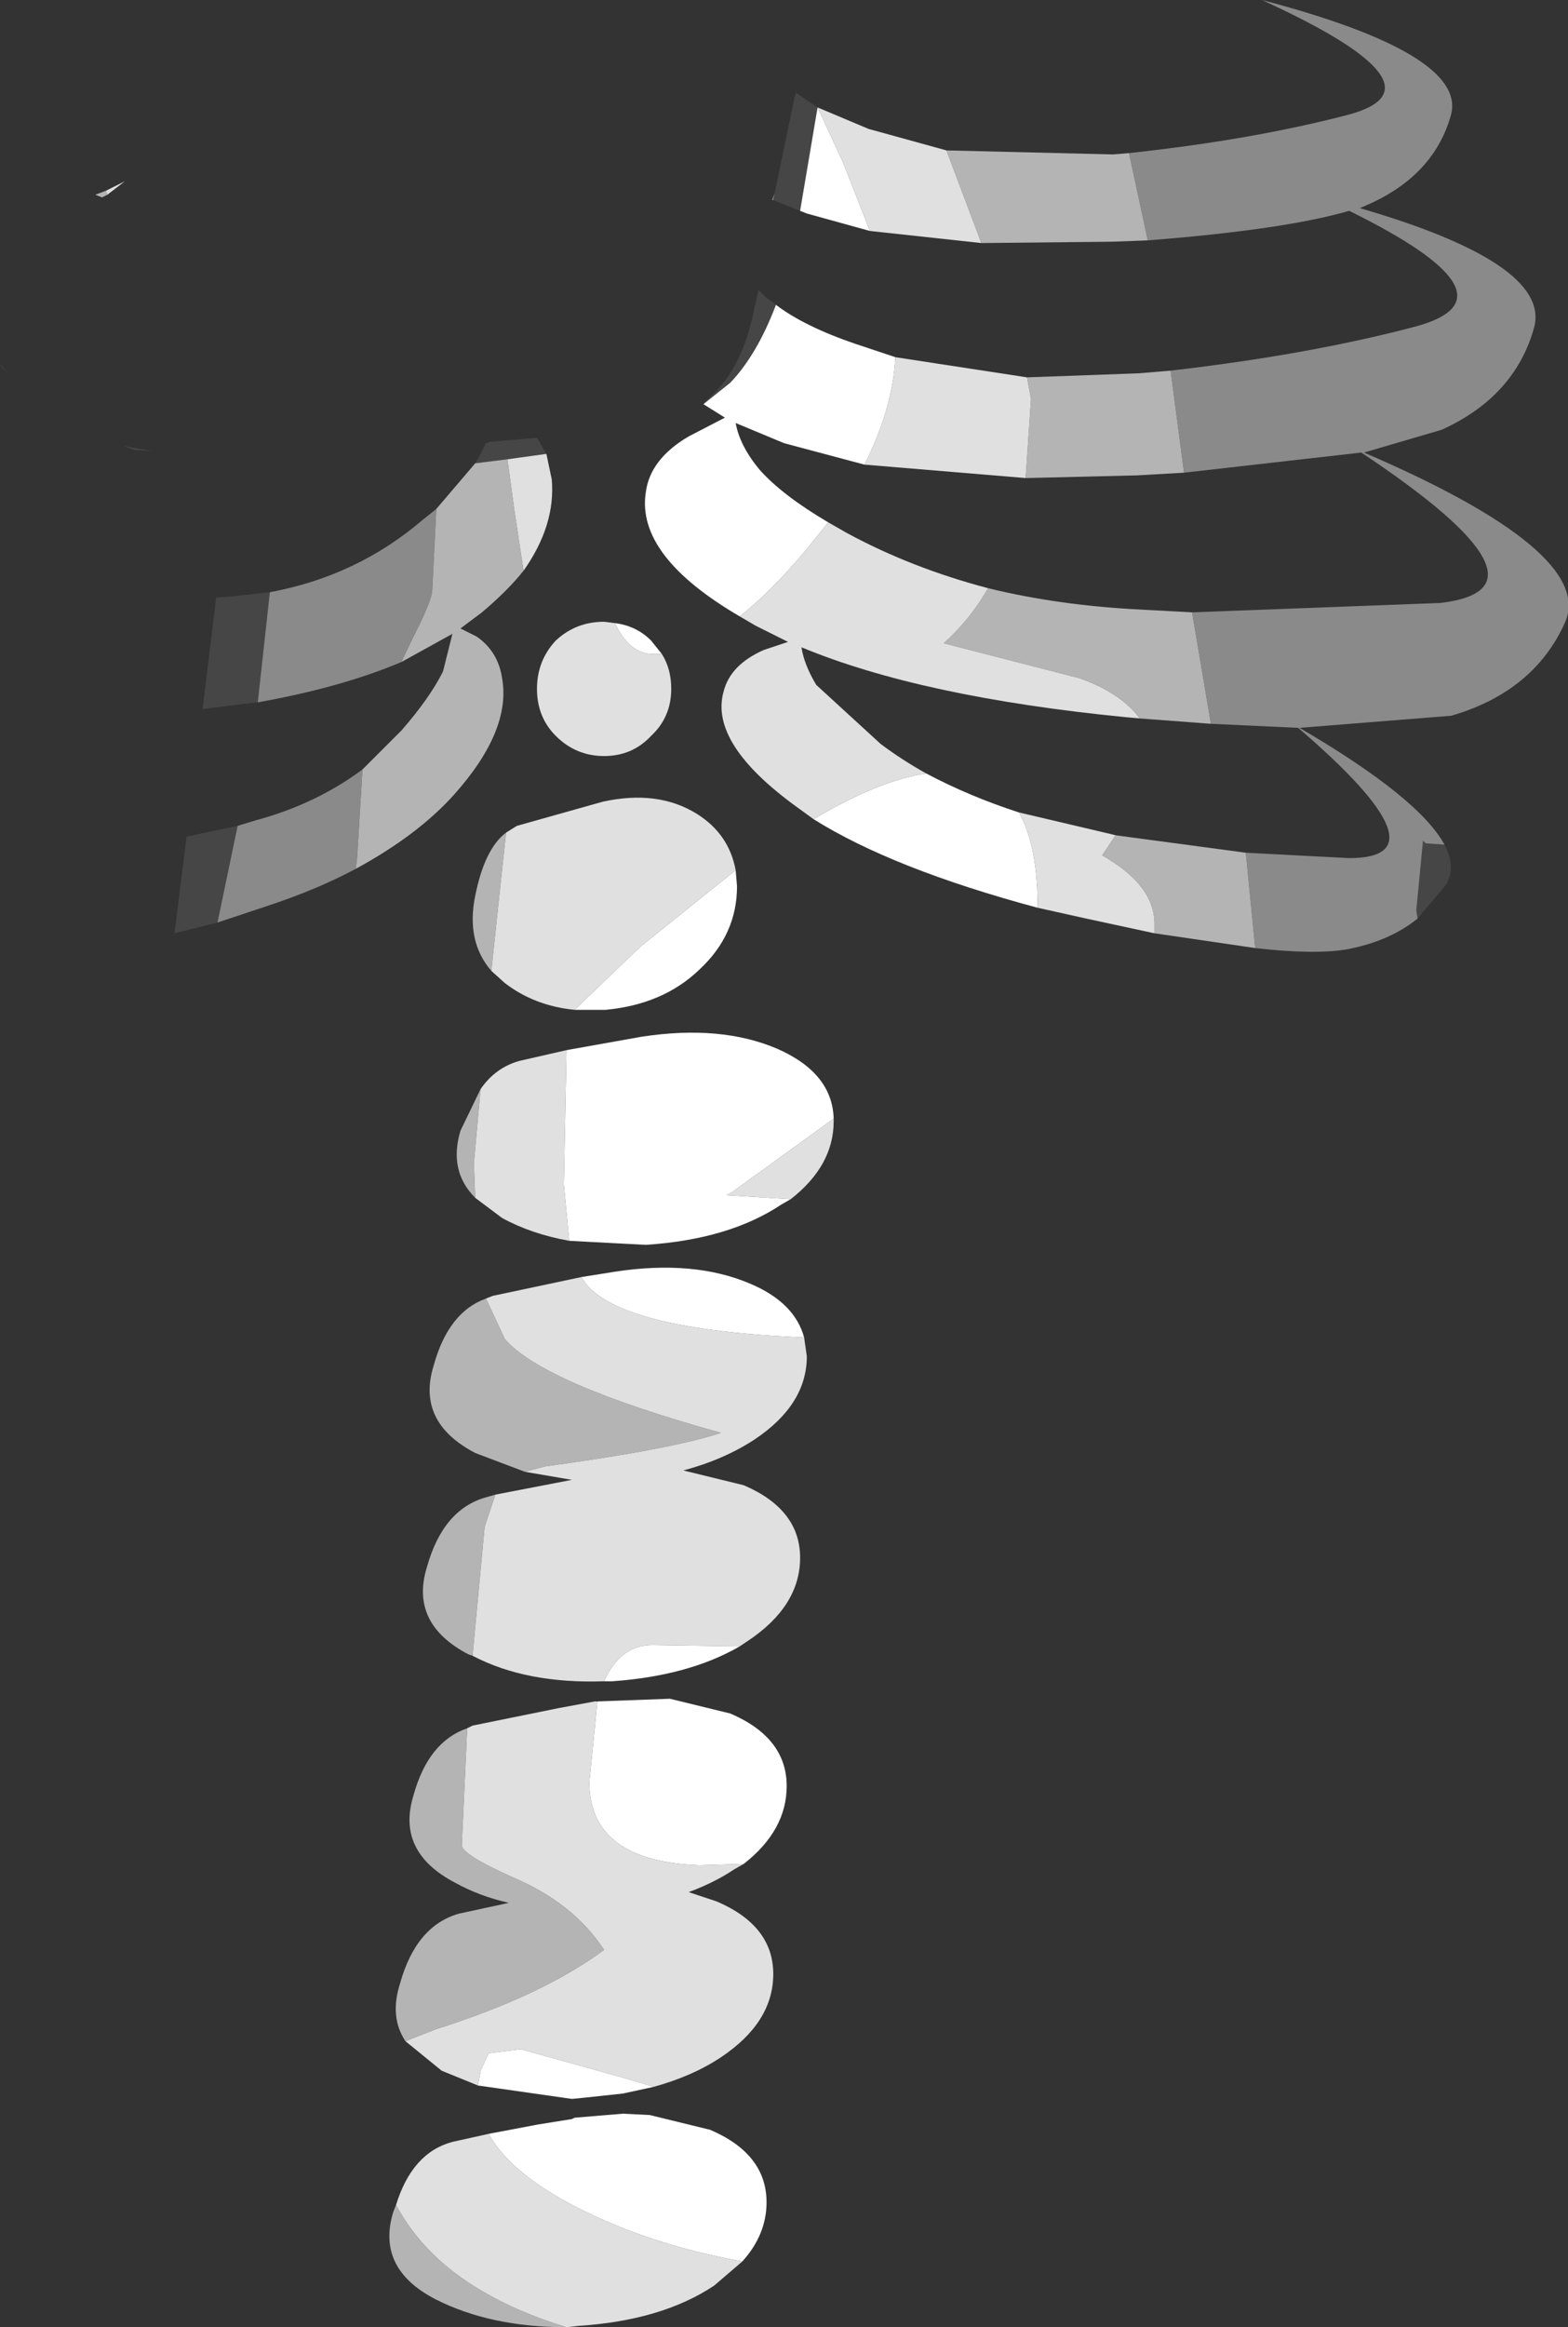 <?xml version="1.0" encoding="UTF-8" standalone="no"?>
<svg xmlns:ffdec="https://www.free-decompiler.com/flash" xmlns:xlink="http://www.w3.org/1999/xlink" ffdec:objectType="shape" height="86.65px" width="58.4px" xmlns="http://www.w3.org/2000/svg">
  <rect width="100%" height="100%" fill="#333333" stroke="none"/>
  <g transform="matrix(1.0, 0.0, 0.0, 1.0, 29.0, 102.05)">
    <path d="M24.8 -70.6 Q25.25 -69.75 24.85 -69.1 L23.8 -67.85 23.75 -68.15 24.0 -70.75 24.1 -70.65 24.8 -70.6 M-2.8 -87.0 L-2.75 -87.1 Q-1.35 -88.2 -0.9 -90.6 L-0.75 -91.25 -0.5 -91.0 -0.1 -90.7 Q-0.8 -88.85 -1.8 -87.8 L-2.8 -87.0 M0.8 -94.2 L-0.2 -94.6 -0.15 -94.85 0.6 -98.45 0.65 -98.6 Q1.0 -98.35 1.45 -98.05 L0.8 -94.2 M-11.3 -84.8 L-11.15 -85.05 -10.9 -85.55 -10.75 -85.6 -9.0 -85.75 -8.65 -85.15 -10.1 -84.95 -11.3 -84.8 M-20.9 -67.7 L-22.5 -67.3 -22.05 -70.9 -20.15 -71.3 -20.9 -67.7 M-19.4 -75.9 L-19.85 -75.85 -21.45 -75.65 -21.35 -76.5 -20.95 -79.8 -20.3 -79.85 -18.95 -80.0 -19.4 -75.9 M-28.85 -88.3 L-28.95 -88.4 -29.0 -88.5 -28.65 -88.1 -28.85 -88.3 M-24.0 -85.3 L-24.4 -85.45 -23.35 -85.25 -24.0 -85.3 M-25.3 -85.9 L-25.35 -85.85 -25.3 -85.9" fill="#464646" fill-rule="evenodd" stroke="none"/>
    <path d="M13.05 -96.35 Q17.7 -96.85 21.3 -97.8 25.0 -98.85 18.0 -102.05 25.6 -100.05 25.05 -97.8 24.45 -95.6 22.1 -94.5 L21.65 -94.3 Q28.7 -92.25 28.15 -89.9 27.45 -87.3 24.7 -86.05 L21.8 -85.2 Q30.4 -81.5 29.3 -78.9 28.15 -76.3 25.05 -75.4 L19.4 -74.95 Q23.85 -72.35 24.8 -70.6 L24.1 -70.65 24.0 -70.75 23.75 -68.15 23.8 -67.85 Q22.75 -67.0 21.15 -66.7 19.95 -66.5 17.75 -66.75 L17.4 -70.3 21.25 -70.1 Q25.0 -70.1 19.35 -74.95 L16.1 -75.1 15.4 -79.25 24.65 -79.6 Q29.3 -80.15 21.7 -85.2 L15.1 -84.45 14.6 -88.25 Q19.8 -88.85 23.75 -89.9 27.75 -91.0 21.25 -94.2 18.85 -93.5 13.75 -93.1 L13.05 -96.35 M-0.2 -94.6 L-0.25 -94.6 -0.15 -94.85 -0.2 -94.6 M-15.75 -69.7 Q-17.15 -68.95 -18.95 -68.35 L-20.9 -67.7 -20.15 -71.3 -19.5 -71.5 Q-17.25 -72.1 -15.5 -73.4 L-15.7 -70.1 -15.75 -69.7 M-14.05 -77.4 Q-16.3 -76.45 -19.4 -75.9 L-18.95 -80.0 Q-15.7 -80.6 -13.25 -82.7 L-12.75 -83.1 -12.9 -80.1 Q-12.9 -79.7 -13.65 -78.25 L-14.05 -77.4" fill="#8a8a8a" fill-rule="evenodd" stroke="none"/>
    <path d="M17.75 -66.75 L14.0 -67.3 14.0 -67.65 Q14.0 -69.1 12.05 -70.2 L12.55 -70.95 17.4 -70.3 17.75 -66.75 M9.25 -88.0 L13.4 -88.15 14.6 -88.25 15.1 -84.45 13.35 -84.35 9.2 -84.25 9.4 -87.2 9.25 -88.0 M13.75 -93.1 L12.4 -93.05 7.55 -93.0 6.25 -96.45 12.45 -96.3 13.05 -96.35 13.75 -93.1 M7.8 -80.15 Q10.45 -79.5 13.55 -79.35 L15.4 -79.25 16.1 -75.1 13.45 -75.3 Q12.75 -76.25 11.2 -76.8 L6.15 -78.1 Q7.15 -79.0 7.8 -80.15 M-11.3 -57.45 Q-12.3 -58.45 -11.85 -59.95 L-11.1 -61.5 -11.35 -58.75 -11.3 -57.45 M-11.4 -40.4 L-11.55 -40.45 Q-13.75 -41.6 -13.1 -43.7 -12.5 -45.85 -10.9 -46.3 L-10.55 -46.4 -10.95 -45.2 -11.4 -40.4 M-9.45 -47.25 L-11.3 -47.95 Q-13.5 -49.1 -12.85 -51.2 -12.3 -53.2 -10.9 -53.7 L-10.2 -52.2 Q-8.8 -50.55 -2.15 -48.7 -3.95 -48.1 -8.7 -47.45 L-9.45 -47.25 M-11.3 -84.8 L-10.1 -84.95 -9.85 -83.1 -9.5 -80.8 Q-10.1 -80.05 -11.05 -79.25 L-11.85 -78.65 -11.25 -78.35 Q-10.45 -77.8 -10.3 -76.8 -9.95 -74.85 -12.1 -72.45 -13.45 -70.95 -15.75 -69.7 L-15.7 -70.1 -15.5 -73.4 -14.05 -74.85 Q-13.0 -76.05 -12.5 -77.05 L-12.15 -78.45 -14.05 -77.4 -13.65 -78.25 Q-12.9 -79.7 -12.9 -80.1 L-12.75 -83.1 -11.3 -84.8 M-25.0 -94.8 L-25.2 -94.7 -25.45 -94.8 -25.05 -94.95 -25.0 -94.8 M-10.7 -65.9 Q-11.65 -67.0 -11.3 -68.7 -10.95 -70.45 -10.15 -71.05 L-10.35 -69.2 -10.7 -65.9 M-13.9 -26.05 Q-14.5 -26.95 -14.1 -28.2 -13.5 -30.35 -11.9 -30.8 L-10.05 -31.2 Q-11.15 -31.45 -12.05 -31.95 -14.25 -33.1 -13.6 -35.2 -13.05 -37.2 -11.6 -37.7 L-11.8 -33.35 Q-11.8 -33.0 -9.9 -32.15 -7.65 -31.2 -6.5 -29.45 -8.8 -27.75 -12.75 -26.5 L-13.9 -26.05 M-7.9 -15.4 Q-10.75 -15.4 -12.8 -16.45 -15.0 -17.6 -14.35 -19.7 L-14.25 -19.95 Q-13.2 -18.0 -11.05 -16.75 -9.7 -15.95 -7.9 -15.4" fill="#b4b4b4" fill-rule="evenodd" stroke="none"/>
    <path d="M14.0 -67.3 L11.45 -67.85 9.65 -68.25 Q9.65 -70.55 8.95 -71.8 L12.35 -71.0 12.55 -70.95 12.05 -70.2 Q14.0 -69.1 14.0 -67.65 L14.0 -67.3 M1.3 -71.55 L0.75 -71.95 Q-2.6 -74.35 -2.05 -76.3 -1.8 -77.3 -0.55 -77.85 L0.35 -78.15 -0.85 -78.75 -1.45 -79.1 Q-0.3 -80.0 1.0 -81.55 L1.85 -82.6 2.55 -82.2 Q4.95 -80.9 7.8 -80.15 7.15 -79.0 6.15 -78.1 L11.2 -76.8 Q12.75 -76.25 13.45 -75.3 L12.9 -75.35 Q5.3 -76.1 0.85 -77.95 0.95 -77.3 1.4 -76.55 L3.8 -74.35 Q4.6 -73.75 5.5 -73.25 3.75 -73.0 1.3 -71.55 M4.35 -88.75 L9.25 -88.0 9.4 -87.2 9.2 -84.25 3.2 -84.75 Q4.25 -86.85 4.35 -88.75 M7.55 -93.0 L3.4 -93.45 2.4 -96.0 1.45 -98.05 3.35 -97.25 6.25 -96.45 7.55 -93.0 M2.05 -60.4 L2.05 -60.3 Q2.05 -58.65 0.45 -57.4 L-1.95 -57.55 -1.75 -57.65 2.05 -60.4 M-7.8 -55.85 Q-9.2 -56.1 -10.3 -56.7 L-11.3 -57.45 -11.35 -58.75 -11.1 -61.5 Q-10.55 -62.3 -9.65 -62.55 L-7.9 -62.95 -8.0 -57.95 -7.8 -55.85 M0.95 -52.25 L1.05 -51.55 Q1.05 -49.75 -0.9 -48.45 -2.05 -47.7 -3.55 -47.3 L-1.3 -46.75 Q0.8 -45.85 0.8 -44.05 0.8 -42.25 -1.15 -40.95 L-1.45 -40.75 -4.7 -40.8 Q-5.9 -40.8 -6.5 -39.45 -9.4 -39.35 -11.4 -40.4 L-10.95 -45.2 -10.55 -46.4 -7.7 -46.95 -9.45 -47.25 -8.7 -47.45 Q-3.95 -48.1 -2.15 -48.7 -8.8 -50.55 -10.2 -52.2 L-10.9 -53.7 -10.65 -53.8 -7.35 -54.5 -7.25 -54.35 Q-6.0 -52.55 0.95 -52.25 M-10.1 -84.95 L-8.65 -85.15 -8.45 -84.2 Q-8.3 -82.5 -9.5 -80.8 L-9.85 -83.1 -10.1 -84.95 M-4.35 -77.7 Q-4.0 -77.15 -4.0 -76.4 -4.0 -75.35 -4.75 -74.65 -5.45 -73.9 -6.5 -73.9 -7.55 -73.9 -8.3 -74.65 -9.0 -75.35 -9.0 -76.4 -9.0 -77.45 -8.3 -78.2 -7.55 -78.9 -6.5 -78.9 L-6.1 -78.85 Q-5.55 -77.7 -4.7 -77.7 L-4.35 -77.7 M-25.0 -94.8 L-25.05 -94.95 -24.35 -95.3 -25.0 -94.8 M-7.6 -64.45 Q-9.1 -64.6 -10.2 -65.45 L-10.7 -65.9 -10.35 -69.2 -10.15 -71.05 -9.75 -71.3 -6.55 -72.2 Q-4.5 -72.65 -3.05 -71.75 -1.85 -71.0 -1.6 -69.65 L-5.15 -66.8 -7.6 -64.45 M-11.6 -37.7 L-11.4 -37.8 -8.2 -38.45 -6.85 -38.7 -6.75 -38.7 -7.05 -35.7 Q-7.05 -32.75 -2.95 -32.6 L-1.3 -32.65 -1.65 -32.45 Q-2.4 -31.95 -3.35 -31.6 L-2.3 -31.25 Q-0.2 -30.35 -0.2 -28.55 -0.2 -26.75 -2.15 -25.45 -3.2 -24.75 -4.65 -24.35 L-5.65 -24.65 -9.6 -25.75 -10.8 -25.6 -11.1 -24.95 -11.2 -24.4 -12.55 -24.95 -13.9 -26.05 -12.75 -26.5 Q-8.8 -27.75 -6.5 -29.45 -7.65 -31.2 -9.9 -32.15 -11.8 -33.0 -11.8 -33.35 L-11.6 -37.7 M-1.35 -17.85 L-2.4 -16.95 Q-4.35 -15.65 -7.45 -15.45 L-7.9 -15.4 Q-9.7 -15.95 -11.05 -16.75 -13.2 -18.0 -14.25 -19.95 -13.65 -21.9 -12.15 -22.3 L-10.8 -22.6 Q-9.75 -20.7 -5.95 -19.15 -3.85 -18.3 -1.35 -17.85" fill="#e0e0e0" fill-rule="evenodd" stroke="none"/>
    <path d="M9.65 -68.25 Q4.25 -69.7 1.3 -71.55 3.75 -73.0 5.5 -73.25 7.1 -72.4 8.95 -71.8 9.65 -70.55 9.65 -68.25 M-1.45 -79.1 Q-5.3 -81.35 -4.95 -83.7 -4.8 -84.95 -3.35 -85.8 L-2.0 -86.5 -2.8 -87.0 -1.8 -87.8 Q-0.8 -88.85 -0.1 -90.7 0.95 -89.9 2.85 -89.25 L4.35 -88.75 Q4.25 -86.85 3.2 -84.75 L0.2 -85.55 -1.6 -86.3 Q-1.45 -85.45 -0.7 -84.55 0.15 -83.6 1.85 -82.6 L1.0 -81.55 Q-0.3 -80.0 -1.45 -79.1 M3.4 -93.45 L1.05 -94.1 0.8 -94.2 1.45 -98.05 2.4 -96.0 3.4 -93.45 M0.45 -57.4 L0.1 -57.2 Q-1.85 -55.9 -4.95 -55.7 L-7.8 -55.85 -8.0 -57.95 -7.9 -62.95 -5.1 -63.45 Q-2.15 -63.9 -0.05 -63.0 2.0 -62.1 2.05 -60.4 L-1.75 -57.65 -1.95 -57.55 0.45 -57.4 M-1.45 -40.75 Q-3.35 -39.65 -6.2 -39.45 L-6.5 -39.45 Q-5.9 -40.8 -4.7 -40.8 L-1.45 -40.75 M-7.35 -54.5 L-6.1 -54.7 Q-3.15 -55.15 -1.05 -54.25 0.6 -53.55 0.95 -52.25 -6.0 -52.55 -7.25 -54.35 L-7.35 -54.5 M-6.1 -78.85 Q-5.3 -78.75 -4.75 -78.2 L-4.35 -77.7 -4.7 -77.7 Q-5.55 -77.7 -6.1 -78.85 M-1.6 -69.65 L-1.55 -69.05 Q-1.55 -67.25 -2.95 -65.95 -4.3 -64.65 -6.45 -64.45 L-7.6 -64.45 -5.15 -66.8 -1.6 -69.65 M-6.75 -38.7 L-4.05 -38.8 -1.8 -38.25 Q0.3 -37.35 0.3 -35.55 0.3 -33.9 -1.3 -32.65 L-2.95 -32.6 Q-7.05 -32.75 -7.05 -35.7 L-6.75 -38.7 M-4.65 -24.35 L-5.8 -24.1 -7.2 -23.95 -7.7 -23.9 -11.2 -24.4 -11.1 -24.95 -10.8 -25.6 -9.6 -25.75 -5.65 -24.65 -4.65 -24.35 M-10.8 -22.6 L-8.95 -22.95 -7.7 -23.15 -7.6 -23.2 -5.8 -23.35 -4.8 -23.3 -2.55 -22.75 Q-0.45 -21.85 -0.45 -20.05 -0.45 -18.85 -1.35 -17.85 -3.85 -18.3 -5.95 -19.15 -9.75 -20.7 -10.8 -22.6" fill="#ffffff" fill-rule="evenodd" stroke="none"/>
  </g>
</svg>
